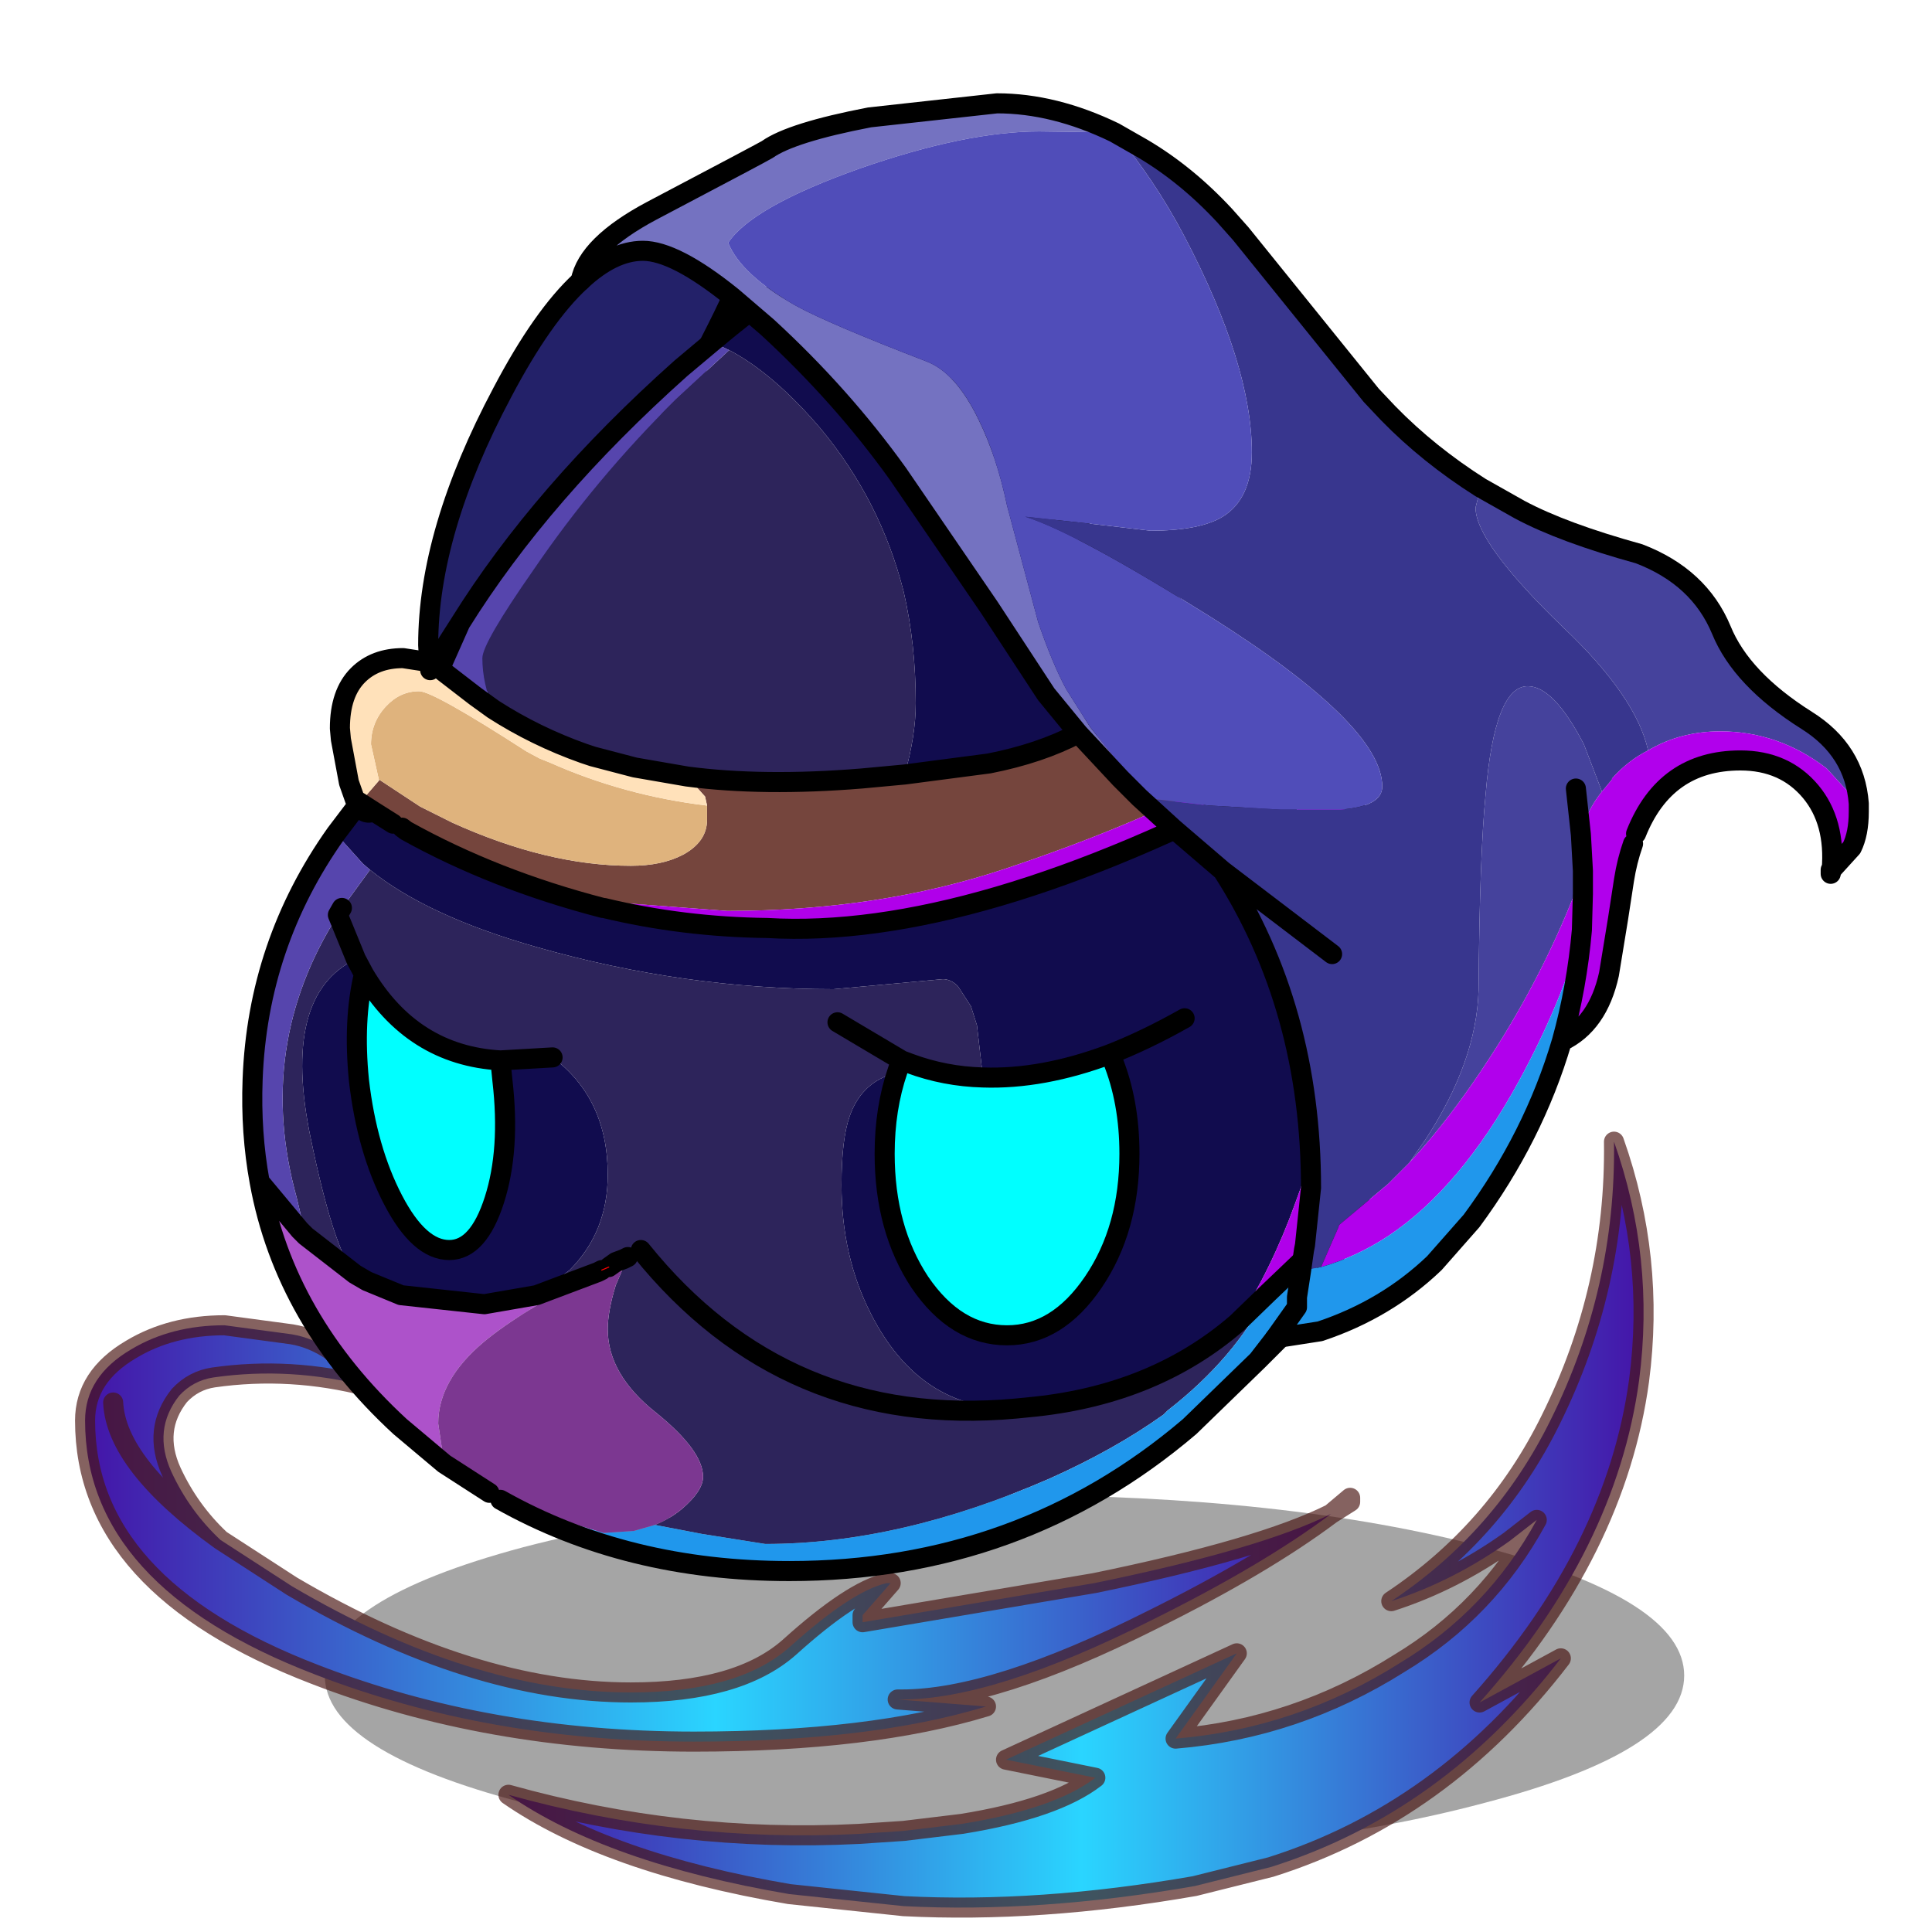 <svg xmlns:ffdec="https://www.free-decompiler.com/flash" xmlns:xlink="http://www.w3.org/1999/xlink" ffdec:objectType="frame" height="90" width="90" xmlns="http://www.w3.org/2000/svg"><use ffdec:characterId="2" height="90" transform="translate(0 .2)" width="90" xlink:href="#a"/><use ffdec:characterId="3" height="18" transform="matrix(.934 0 0 .934 15.131 69.646)" width="67.8" xlink:href="#b"/><use ffdec:characterId="18" height="121.5" transform="matrix(.755 0 0 .755 -.465 4.347)" width="120.1" xlink:href="#c"/><defs><linearGradient gradientTransform="matrix(.038 0 0 .013 -17.3 34.7)" gradientUnits="userSpaceOnUse" id="f" spreadMethod="pad" x1="-819.2" x2="819.2"><stop offset=".008" stop-color="#4416a9"/><stop offset=".506" stop-color="#2ad5ff"/><stop offset="1" stop-color="#4511a7"/></linearGradient><linearGradient gradientTransform="matrix(.035 0 0 .023 1 34.25)" gradientUnits="userSpaceOnUse" id="g" spreadMethod="pad" x1="-819.2" x2="819.2"><stop offset=".008" stop-color="#4416a9"/><stop offset=".506" stop-color="#2ad5ff"/><stop offset="1" stop-color="#4511a7"/></linearGradient><path d="M90 90H0V0h90v90" fill-opacity="0" fill-rule="evenodd" id="d"/><path d="M69.6 8.3q0 3.75-9.95 6.35-9.9 2.65-23.95 2.65-14.05 0-24-2.65-9.9-2.6-9.9-6.35 0-3.75 9.9-6.4 9.95-2.6 24-2.6t23.95 2.6q9.95 2.65 9.95 6.4" fill-opacity=".353" fill-rule="evenodd" transform="translate(-1.8 .7)" id="b"/><use ffdec:characterId="1" height="90" width="90" xlink:href="#d" id="a"/><use ffdec:characterId="4" height="90.9" transform="translate(5.246 -.001) scale(1.238)" width="89.4" xlink:href="#e" id="c"/><g id="e"><path d="M-34.25 27.4q-3.85-1-7.7-.45-1 .15-1.7.9-1.35 1.7-.4 3.8.9 1.95 2.45 3.4l3.55 2.3q9 5.3 16.9 5.3 5.35 0 7.9-2.25 3.1-2.8 4.85-3.2h.2l-1.4 1.6v.35L1.95 37.2q8.3-1.7 11.8-3.45-3.4 2.55-8.95 5.3Q-3.05 43-7.65 43h-.2l4.4.35Q-9.2 45.1-18 45.1q-10.25 0-18.9-3.35-11.45-4.4-11.45-12.65 0-2.2 2.3-3.55 2-1.2 4.65-1.2l3.35.45q2.1.35 3.8 2.6m-7.35 7.65q-5.2-3.75-5.35-6.85.15 3.1 5.35 6.85" fill="url(#f)" fill-rule="evenodd" transform="translate(48.85 37.05)"/><path d="M-34.25 27.4q-3.85-1-7.7-.45-1 .15-1.7.9-1.35 1.7-.4 3.8.9 1.95 2.45 3.4l3.55 2.3q9 5.3 16.9 5.3 5.35 0 7.9-2.25 3.1-2.8 4.85-3.2h.2l-1.4 1.6v.35L1.95 37.2q8.3-1.7 11.8-3.45l.95-.8v.2l-.95.6q-3.4 2.55-8.95 5.3Q-3.05 43-7.65 43h-.2l4.4.35Q-9.2 45.1-18 45.1q-10.25 0-18.9-3.35-11.45-4.4-11.45-12.65 0-2.2 2.3-3.55 2-1.2 4.65-1.2l3.35.45q2.1.35 3.8 2.6l.6.9m-13.3-.1q.15 3.1 5.35 6.85" fill="none" stroke="#4a1513" stroke-linecap="round" stroke-linejoin="round" stroke-opacity=".671" transform="translate(48.85 37.05)"/><path d="M-13.25 52.7q-9.1-1.55-14-4.95 8.6 2.4 17.45 1.95l2.25-.15 2.9-.35Q0 48.45 2 46.9l-4.45-.9 11.5-5.3L6 44.95q6-.5 11.15-3.75 4.4-2.65 6.85-7.15l-1.35 1.05q-2.8 2-5.9 3 5.2-3.45 7.95-9.05 3.25-6.55 3.15-13.85Q29.9 21 29.1 27.1q-1.15 8.45-7.95 16.05l4.05-2.2q-5.9 7.7-14.45 10.4l-3.8.95q-7.75 1.35-14.5 1l-5.7-.6" fill="url(#g)" fill-rule="evenodd" transform="translate(48.85 37.05)"/><path d="m-13.25 52.7 5.7.6q6.75.35 14.5-1l3.8-.95q8.55-2.7 14.45-10.4l-4.05 2.2q6.8-7.6 7.95-16.05.8-6.1-1.25-11.9.1 7.3-3.15 13.85-2.75 5.6-7.95 9.05 3.1-1 5.9-3L24 34.05q-2.45 4.5-6.85 7.15Q12 44.45 6 44.95l3.05-4.25-11.5 5.3 4.45.9q-2 1.55-6.65 2.3l-2.9.35-2.25.15q-8.85.45-17.45-1.95 4.9 3.4 14 4.95z" fill="none" stroke="#4a1513" stroke-linecap="round" stroke-linejoin="round" stroke-opacity=".671" transform="translate(48.85 37.05)"/><path d="M-23.65-27.7q1.6-1.5 3.1-1.5 1.6 0 4.45 2.3-.6 1.4-3.35 6.55l-7.3 13.9-4.45-2.25-.05-.85q0-5.65 3.7-12.6 2-3.8 3.9-5.55" fill="#232169" fill-rule="evenodd" transform="translate(48.85 37.05)"/><path d="M-16.1-26.9q-.6 1.4-3.35 6.55l-7.3 13.9M-31.2-8.7l-.05-.85q0-5.65 3.7-12.6 2-3.8 3.9-5.55" fill="none" stroke="#000" stroke-linecap="round" stroke-linejoin="round" transform="translate(48.85 37.05)"/><path d="M8.7-9.2q-.4.8-3.4 2.25l-.65.3-3.5 1.5q-1.9 1-4.45 1.5l-4.2.55q.55-1.95.55-3.55 0-2.95-.6-5.55-1.15-4.55-4.15-8.15-2.35-2.75-4.55-3.9l-.85-.4q4.45-3.75 8.15-5.5 1.95-.95 3.7-1.3l.5-.1-.65 1.15-.45 1.25q0 8.45 7.6 14.2L8.7-9.2M-22.55 3.55h.05q3.95.95 8.15 1 10.25.6 25.55-7.5l.45.8Q13.8 1.8 13.8 9q0 4.35-1.85 9.3-1.15 3.2-2.9 5.95-4.05 3.5-10 4.15l-1 .1q-4.8.1-7.25-4.75-1.45-2.85-1.45-6.4 0-2.25.4-3.4.55-1.6 2.05-2.1l.35-.2.15-.45.05-.05.4.15q1.75.65 3.65.7l-.3-2.6-.3-.95-.65-1q-.35-.35-.75-.35l-5.45.5q-7.45 0-14.8-2.1-5.45-1.55-8.3-3.85l-.35-.3-1.35-1.5 1.1-1.45q.3.55.8.35l.95.6.25.1.2.1.2.15q4.4 2.45 9.8 3.85M-34.9 21.8q-1.05-1.2-2.2-6.75-1.5-7.15 2.25-8.95h.05l.4.55-.05.2q2.4 4.05 6.8 4.3l2.6-.15q2.75 2.05 2.75 5.85 0 2.85-1.9 4.75l-1.65 1.25-2.6.45-4.15-.45-1.7-.7-.6-.35" fill="#110c4e" fill-rule="evenodd" transform="translate(48.85 37.05)"/><path d="M-16.25-24.25q2.2 1.15 4.55 3.9 3 3.6 4.15 8.15.6 2.6.6 5.55 0 1.6-.55 3.55l-2.15.2q-4.9.4-8.7-.1l-2.6-.45-2.1-.55-.45-.15Q-25.9-5-28-6.35q-.55-1.3-.55-2.55 0-.75 2.55-4.4 3.1-4.55 7.1-8.5l2.65-2.45m25.3 48.5 1.55-1.5Q8.95 26 5.6 28.6l-.2.2Q2.95 30.55-.3 32q-7.45 3.25-14.15 3.25l-3.15-.5-2.35-.45q.75-.3 1.35-.8 1.05-.9 1.05-1.6 0-1.3-2.35-3.2-2.4-1.9-2.4-4.15 0-.9.4-2.2l.6-1.4-.2.1-.4.15-.35.25-.35.15-.2.1-3.05 1.15 1.65-1.25q1.9-1.9 1.9-4.75 0-3.8-2.75-5.85l-2.6.15q-4.4-.25-6.8-4.3l.05-.2-.4-.55h-.05q-3.75 1.8-2.25 8.95 1.15 5.55 2.2 6.75l-2.45-1.9-.45-1.9q-2.1-7.55 2.05-14.1l.2-.35.05-.05 1.35-1.85q2.85 2.3 8.3 3.85 7.35 2.1 14.8 2.1l5.45-.5q.4 0 .75.35l.65 1 .3.95.3 2.6q-1.9-.05-3.65-.7l-.4-.15-.05.05-.15.45-.35.2q-1.5.5-2.05 2.1-.4 1.15-.4 3.4 0 3.55 1.45 6.4 2.45 4.85 7.25 4.75l1-.1q5.95-.65 10-4.15m-11 4.25q-11.5 1.05-18.7-7.9 7.2 8.95 18.7 7.9" fill="#2d245b" fill-rule="evenodd" transform="translate(48.85 37.05)"/><path d="M5.3-6.95q3-1.45 3.4-2.25l3.45 3.5v.05q.25.35-1.8 1.6L8.2-2.85Q3.8-.5-2.5 1.6q-6.3 2.1-13.85 2.1l-5.3-.4-.85.2-.05.05q-5.4-1.4-9.8-3.85l-.2-.15-.2-.1-.25-.1-.95-.6-.7-.45.95-1.1v-.05l2.05 1.35.4.2 1.2.6q4.75 2.15 8.9 2.15 1.55 0 2.6-.55 1.2-.65 1.2-1.75v-.7l-.1-.45-.9-1q3.8.5 8.7.1l2.15-.2 4.2-.55q2.55-.5 4.45-1.5l3.5-1.5.65-.3" fill="#75453d" fill-rule="evenodd" transform="translate(48.85 37.05)"/><path d="m13.4-4.15-2.2 1.2 2.2-1.2 1 1.5q2.4 4.75 2.2 12.3-.15 4.95-1.65 8.95l-4.35 4.15-1.55 1.5q1.75-2.75 2.9-5.95Q13.8 13.35 13.8 9q0-7.2-2.15-11.15l-.45-.8q-15.3 8.1-25.55 7.5-4.2-.05-8.15-1h-.05l.05-.05.85-.2 5.3.4q7.55 0 13.85-2.1T8.2-2.85l2.15-1.2q2.05-1.25 1.8-1.6l1 1.2.25.3" fill="#b000ea" fill-rule="evenodd" transform="translate(48.85 37.05)"/><path d="m10.6 22.75 4.35-4.15q-1.4 3.65-3.85 6.5l-.15-.1-.85 1.1-3.4 3.3q-8.45 7.2-19.95 7.2-8.1 0-14.4-3.55l2.8.95 2.35.7 1.5-.1 1.05-.3 2.35.45 3.15.5q6.7 0 14.15-3.25 3.25-1.45 5.7-3.2l.2-.2q3.35-2.6 5-5.85" fill="#2097ec" fill-rule="evenodd" transform="translate(48.85 37.05)"/><path d="m-33.7-2.8-.4-1.8q0-1.1.75-1.9.7-.75 1.65-.75.7 0 5.35 3l.65.35.5.2q3.7 1.65 7.85 2.15v.7q0 1.1-1.2 1.75-1.05.55-2.6.55-4.15 0-8.9-2.15l-1.2-.6-.4-.2-2.05-1.35v.05" fill="#dfb37d" fill-rule="evenodd" transform="translate(48.85 37.05)"/><path d="m-25.85 22.85 3.05-1.15q-3.85 1.95-5.7 3.5-2.25 1.9-2.25 4.05l.3 2-2.2-1.85q-5.75-5.3-7-12.2l2 2.4.3.3 2.45 1.9.6.35 1.7.7 4.15.45 2.6-.45" fill="#ad52ca" fill-rule="evenodd" transform="translate(48.85 37.05)"/><path d="m-22.8 21.7.2-.1.35-.15.35-.25.4-.15.2-.1-.6 1.4q-.4 1.3-.4 2.2 0 2.25 2.4 4.15 2.35 1.9 2.35 3.2 0 .7-1.05 1.6-.6.5-1.35.8l-1.05.3-1.5.1-2.35-.7-2.8-.95-.55-.35-2.25-1.45-.3-2q0-2.15 2.25-4.05 1.85-1.55 5.7-3.5" fill="#7c3791" fill-rule="evenodd" transform="translate(48.85 37.05)"/><path d="m-17.1-24.65.85.4-2.65 2.45q-4 3.95-7.1 8.5-2.55 3.65-2.55 4.4 0 1.25.55 2.55l-.9-.65-1.75-1.35v-.05l1-2.25q4.05-6.5 11-12.7l1.55-1.3M-35.85-.15l1.35 1.5.35.3-1.35 1.85-.05.05-.2.35Q-39.9 10.45-37.8 18l.45 1.9-.3-.3-2-2.4q-.45-2.45-.35-5.1.25-6.75 4.15-12.25" fill="#5645ad" fill-rule="evenodd" transform="translate(48.85 37.05)"/><path d="M-17.35-1.55q-4.15-.5-7.85-2.15l-.5-.2-.65-.35q-4.65-3-5.35-3-.95 0-1.65.75-.75.8-.75 1.9l.4 1.8-.95 1.1-.25-.15-.3-.85-.4-2.15-.05-.55q0-1.75.9-2.65.85-.85 2.25-.85l1.3.2.05.4.3.5.2-.55L-28.9-7l.9.65q2.1 1.35 4.5 2.2l.45.15 2.1.55 2.6.45.9 1 .1.45" fill="#ffe1ba" fill-rule="evenodd" transform="translate(48.85 37.05)"/><path d="M5.3-6.95q3-1.45 3.4-2.25l-6.95-5.75q-7.6-5.75-7.6-14.2l.45-1.25.65-1.15-.5.1q-1.75.35-3.7 1.3-3.7 1.75-8.15 5.5l-1.55 1.3q-6.95 6.2-11 12.7l-1.5 2.35M-7.5-3.1l4.2-.55q2.55-.5 4.45-1.5l3.5-1.5m6.55 3.7 2.2-1.2-.25-.3-1-1.2v-.05L8.7-9.2M-22.55 3.55h.05q3.95.95 8.15 1 10.25.6 25.55-7.5m-2.15 27.2 1.55-1.5 4.35-4.15q1.5-4 1.65-8.95.2-7.55-2.2-12.3l-1-1.5M-18.35-3l-2.6-.45-2.1-.55-.45-.15Q-25.9-5-28-6.35l-.9-.65-1.75-1.35v-.05l1-2.25M-31.2-8.7l-1.3-.2q-1.4 0-2.25.85-.9.9-.9 2.65l.05.55.4 2.15.3.85.25.15.7.45.95.6m-1.9-1.2.15.25.1-.1m2.1 1.25.2.15q4.4 2.45 9.8 3.85m-11.4-4.8q-.5.2-.8-.35l-1.1 1.45q-3.9 5.5-4.15 12.25-.1 2.65.35 5.1l2 2.4.3.3 2.45 1.9.6.35 1.7.7 4.15.45 2.6-.45 3.05-1.15.2-.1m20.65 6.9 1-.1q5.95-.65 10-4.15M-18.35-3q3.8.5 8.7.1l2.15-.2m-14.75 24.55.35-.25.4-.15.2-.1m-6.35 12.1q6.3 3.55 14.4 3.55 11.5 0 19.95-7.2l3.4-3.3.85-1.1m.15.1q2.45-2.85 3.85-6.5M-28.2 32.7l-2.25-1.45-2.2-1.85q-5.75-5.3-7-12.2m19 3.4q7.2 8.95 18.7 7.9m13.05-3.4-1 1" fill="none" stroke="#000" stroke-linecap="round" stroke-linejoin="round" transform="translate(48.85 37.05)"/><path d="m26.25 58.65.35-.15" fill="none" stroke="red" stroke-linecap="round" stroke-linejoin="round" stroke-width=".05"/><path d="m4.75-1.9 1.4 1.35L7.9.95l.45.75L5.9-.4 4.2-1.95l-.95-.95-2.1-2.25-1.6-1.95-2.85-4.35-4.55-6.65q-2.8-3.9-6.5-7.3l-1.75-1.5q-2.85-2.3-4.45-2.3-1.5 0-3.1 1.5.35-1.8 3.55-3.5 5.6-2.95 5.75-3.05 1.2-.85 5.1-1.6l6.35-.7q2.85 0 5.85 1.45l-3.75-.05q-3.65 0-8.95 1.85-5.35 1.9-6.55 3.7.65 1.6 3.4 3.15 1.65.9 6.45 2.75 1.5.55 2.65 2.95.9 1.85 1.4 4.25l1.55 5.8q.7 2.05 1.4 3.35l1.2 1.9 1.7 2.15 1.3 1.4" fill="#7472c1" fill-rule="evenodd" transform="translate(48.85 37.05)"/><path d="m4.75-1.9 2.95.35h.05l3.5.2h2.95q2.1-.15 2.1-1.15 0-3.05-8.55-8.45-6.7-4.2-9.25-5l3.25.35 3 .35q2.45 0 3.6-.7 1.45-.9 1.45-3.2 0-4.35-3.35-10.75-1.55-2.95-3.5-5.2l1.4.8q2.2 1.3 4.1 3.35l.8.9 6.5 8.05.85.9q2 2.05 4.6 3.7l-.25 1q0 1.75 4.35 5.95Q28.95-7 29.55-4.3q-1 .5-1.8 1.4v.05l-.5.6-.9-2.35q-1.5-2.9-2.8-2.9-1.65 0-2.1 5.4-.3 3.1-.35 9.75-.1 3.55-2.65 7.45l-.8 1.15-1.05 1.05-2.45 2.05-.05.15-.85 1.95-1 .2.15-1.05.05-.25.3-2.85q0-8.95-4.4-15.8L7.9.95 6.15-.55 4.75-1.9m9.05 7.75L8.35 1.7l5.45 4.15" fill="#38368e" fill-rule="evenodd" transform="translate(48.85 37.05)"/><path d="M2.95-35.1q1.95 2.25 3.5 5.2Q9.8-23.5 9.8-19.15q0 2.3-1.45 3.2-1.15.7-3.6.7l-3-.35-3.25-.35q2.55.8 9.25 5 8.55 5.4 8.55 8.45 0 1-2.1 1.15h-2.95l-3.5-.2H7.7L4.75-1.9l-1.3-1.4-1.7-2.15-1.2-1.9q-.7-1.3-1.4-3.35l-1.55-5.8q-.5-2.4-1.4-4.25-1.15-2.4-2.65-2.95-4.8-1.85-6.45-2.75-2.75-1.55-3.4-3.15 1.2-1.8 6.55-3.7 5.3-1.85 8.95-1.85l3.75.05" fill="#504db9" fill-rule="evenodd" transform="translate(48.85 37.05)"/><path d="m21.2-17.4 1.95 1.1q2.15 1.15 5.95 2.2 3 1.15 4.1 3.8 1 2.45 4.25 4.5 2.4 1.5 2.6 4.15l-1.6-1.75q-2.4-1.85-5.3-1.85-2 0-3.6.95-.6-2.7-4.25-6.15-4.35-4.2-4.35-5.95l.25-1m6.05 15.15q-.8 1-1.05 2.15-.25 1.05-.05 2.25-1.7 4.55-4.45 8.8-2 3.1-4.05 5.3l.8-1.15Q21 11.2 21.1 7.65q.05-6.65.35-9.75.45-5.4 2.1-5.4 1.3 0 2.8 2.9l.9 2.35m-1.3-.15.25 2.3-.25-2.3" fill="#45429c" fill-rule="evenodd" transform="translate(48.85 37.05)"/><path d="M40.05-1.65v.4q0 1.1-.35 1.8l-1 1.1q.2-2.4-1.05-3.9-1.3-1.55-3.5-1.55-3.75 0-5.2 3.65l-.15.5q-.3.85-.45 1.8l-.3 1.95-.45 2.75q-.55 2.5-2.35 3.35.75-2.7 1-5.55l.05-1.8-.05 1.8q-1 3.6-3.15 7.55-2.9 5.3-6.5 7.7-1.6 1.05-3.35 1.55l.85-1.95.05-.15 2.45-2.05 1.05-1.05q2.05-2.2 4.05-5.3 2.75-4.25 4.45-8.8l.15.7V1.7l-.1-1.8q.25-1.15 1.05-2.15l.5-.6v-.05q.8-.9 1.8-1.4 1.6-.95 3.6-.95 2.9 0 5.3 1.85l1.6 1.75" fill="#b100ec" fill-rule="evenodd" transform="translate(48.85 37.05)"/><path d="M25.25 10.2q-1.4 4.75-4.5 8.95l-1.85 2.1q-2.4 2.3-5.7 3.4l-2.25.35 1.1-1.55v-.5l.2-1.3 1-.2q1.75-.5 3.35-1.55 3.6-2.4 6.5-7.7 2.15-3.95 3.15-7.55-.25 2.85-1 5.55" fill="#2097ec" fill-rule="evenodd" transform="translate(48.85 37.05)"/><path d="m8.35 1.7 5.45 4.15M2.95-35.1l1.4.8q2.2 1.3 4.1 3.35l.8.9 6.5 8.05.85.9q2 2.05 4.6 3.7l1.95 1.1q2.15 1.15 5.95 2.2 3 1.15 4.1 3.8 1 2.45 4.25 4.5 2.4 1.5 2.6 4.15v.4q0 1.1-.35 1.8l-1 1.1-.05.2v-.2h.05q.2-2.4-1.05-3.9-1.3-1.55-3.5-1.55-3.75 0-5.2 3.65m-.15.5q-.3.85-.45 1.8l-.3 1.95-.45 2.75q-.55 2.5-2.35 3.35-1.4 4.75-4.5 8.95l-1.85 2.1q-2.4 2.3-5.7 3.4l-2.25.35 1.1-1.55v-.5l.2-1.3.15-1.05.05-.25.3-2.85q0-8.95-4.4-15.8L5.9-.4 4.2-1.95l-.95-.95-2.1-2.25-1.6-1.95-2.85-4.35-4.55-6.65q-2.8-3.9-6.5-7.3l-1.75-1.5q-2.85-2.3-4.45-2.3-1.5 0-3.1 1.5.35-1.8 3.55-3.5 5.6-2.95 5.75-3.05 1.2-.85 5.1-1.6l6.35-.7q2.85 0 5.85 1.45M26.2-.1l-.25-2.3m.25 2.3.1 1.8v1.15l-.05 1.8q-.25 2.85-1 5.55m-55.9-18.6-.55-.3" fill="none" stroke="#000" stroke-linecap="round" stroke-linejoin="round" transform="translate(48.85 37.05)"/><path d="m2.7 10.85.15.25q.85 2.1.85 4.7 0 3.75-1.8 6.4-1.8 2.65-4.3 2.65-2.55 0-4.35-2.65-1.75-2.65-1.75-6.4 0-2.25.65-4.15l.15-.45.05-.05.4.15q1.75.65 3.65.7 2.95.1 6.3-1.15" fill="#0ff" fill-rule="evenodd" transform="translate(48.85 37.05)"/><path d="m2.7 10.85.15.25q.85 2.1.85 4.7 0 3.75-1.8 6.4-1.8 2.65-4.3 2.65-2.55 0-4.35-2.65-1.75-2.65-1.75-6.4 0-2.25.65-4.15l.15-.45.05-.05-3.2-1.9m13.55 1.6q1.8-.7 3.75-1.8m-14.1 2.1.4.15q1.75.65 3.65.7 2.95.1 6.3-1.15" fill="none" stroke="#000" stroke-linecap="round" stroke-linejoin="round" transform="translate(48.85 37.05)"/><path d="m-27.65 11.15.1 1q.4 3.45-.4 5.95t-2.25 2.5q-1.5 0-2.8-2.5-1.3-2.5-1.7-5.95-.3-3 .25-5.3 2.4 4.05 6.8 4.3" fill="#0ff" fill-rule="evenodd" transform="translate(48.85 37.05)"/><path d="m-27.65 11.15.1 1q.4 3.45-.4 5.95t-2.25 2.5q-1.5 0-2.8-2.5-1.3-2.5-1.7-5.95-.3-3 .25-5.3l-.4-.75-.9-2.2.2-.35m7.9 7.6 2.6-.15m-9.4-4.15q2.4 4.05 6.8 4.3" fill="none" stroke="#000" stroke-linecap="round" stroke-linejoin="round" transform="translate(48.85 37.05)"/></g></defs></svg>